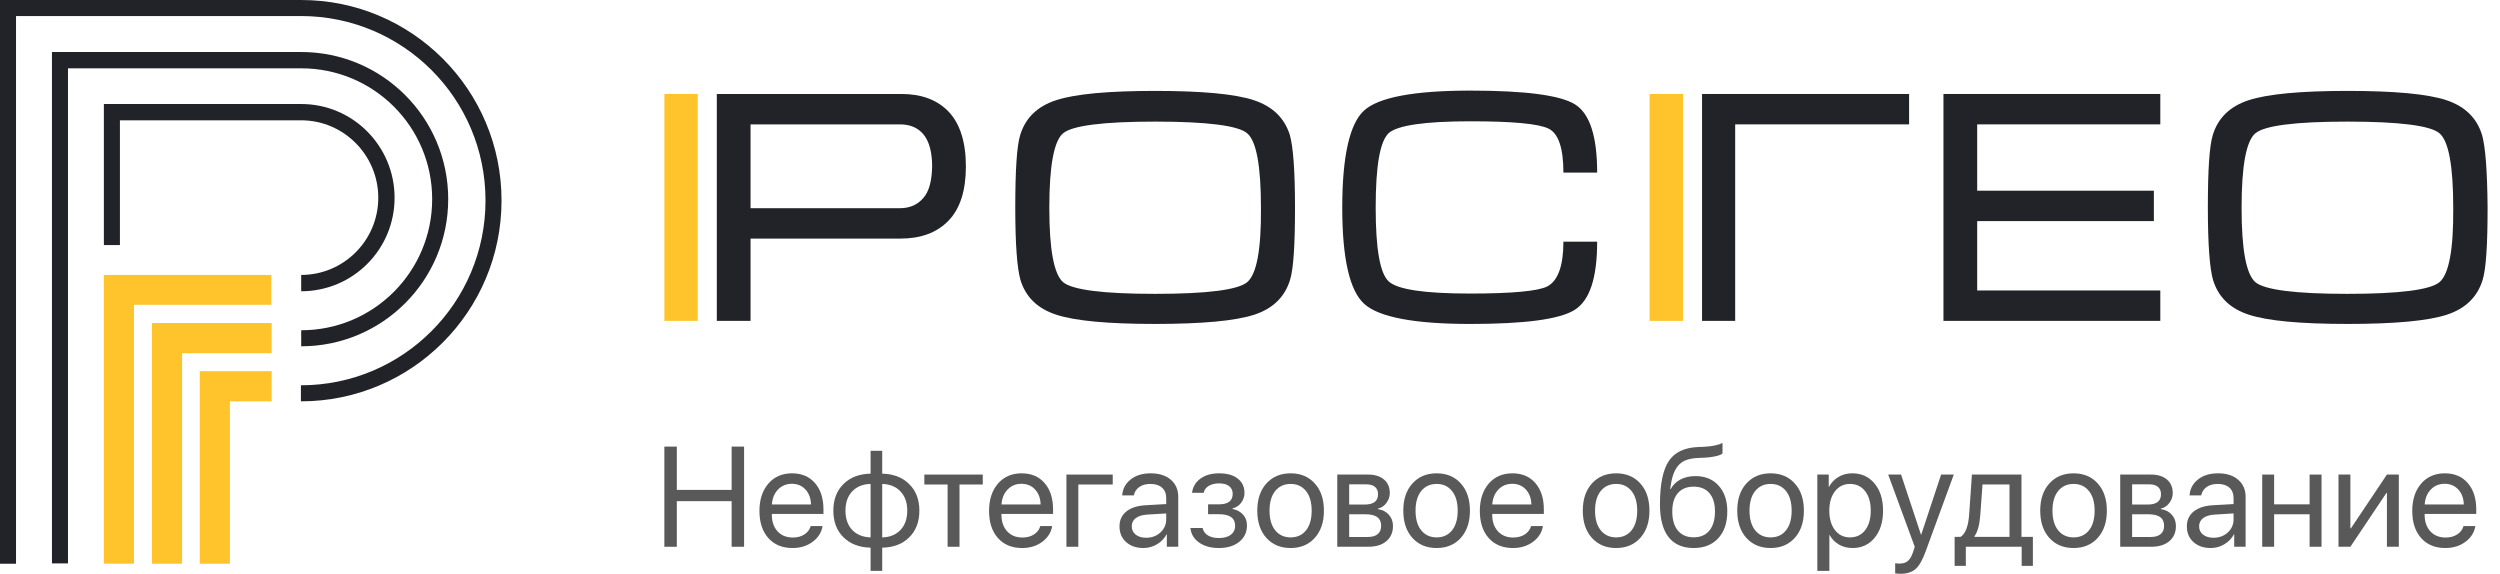 <svg width="183" height="42" viewBox="0 0 183 42" fill="none" xmlns="http://www.w3.org/2000/svg">
<path d="M54.467 40.023H53.555V36.685H49.543V40.023H48.631V32.691H49.543V35.861H53.555V32.691H54.467V40.023Z" fill="#595959"/>
<path d="M57.962 35.414C57.553 35.414 57.214 35.556 56.944 35.841C56.677 36.122 56.53 36.485 56.503 36.929H59.365C59.355 36.481 59.222 36.117 58.965 35.836C58.708 35.555 58.374 35.414 57.962 35.414ZM59.345 38.509H60.211C60.133 38.977 59.89 39.361 59.482 39.663C59.076 39.964 58.588 40.115 58.018 40.115C57.265 40.115 56.672 39.871 56.24 39.383C55.807 38.895 55.591 38.235 55.591 37.401C55.591 36.575 55.807 35.909 56.24 35.404C56.675 34.899 57.255 34.647 57.977 34.647C58.686 34.647 59.247 34.886 59.659 35.363C60.071 35.841 60.277 36.481 60.277 37.284V37.62H56.498V37.67C56.498 38.179 56.636 38.585 56.913 38.89C57.19 39.195 57.565 39.347 58.038 39.347C58.369 39.347 58.651 39.271 58.884 39.119C59.117 38.966 59.271 38.763 59.345 38.509Z" fill="#595959"/>
<path d="M63.727 39.337V35.424C63.163 35.438 62.715 35.619 62.384 35.968C62.053 36.317 61.888 36.788 61.888 37.381C61.888 37.974 62.053 38.445 62.384 38.794C62.715 39.139 63.163 39.32 63.727 39.337ZM65.915 38.794C66.246 38.445 66.411 37.974 66.411 37.381C66.411 36.788 66.246 36.319 65.915 35.973C65.587 35.624 65.141 35.441 64.578 35.424V39.337C65.141 39.324 65.587 39.142 65.915 38.794ZM63.727 40.089C62.903 40.072 62.242 39.82 61.746 39.332C61.249 38.844 61.001 38.194 61.001 37.381C61.001 36.568 61.249 35.917 61.746 35.429C62.242 34.938 62.903 34.686 63.727 34.672V33.001H64.578V34.672C65.398 34.689 66.057 34.943 66.553 35.435C67.049 35.922 67.298 36.571 67.298 37.381C67.298 38.194 67.049 38.846 66.553 39.337C66.057 39.825 65.398 40.076 64.578 40.089V41.787H63.727V40.089Z" fill="#595959"/>
<path d="M71.938 34.738V35.465H70.236V40.023H69.365V35.465H67.662V34.738H71.938Z" fill="#595959"/>
<path d="M74.769 35.414C74.361 35.414 74.021 35.556 73.751 35.841C73.484 36.122 73.338 36.485 73.311 36.929H76.173C76.162 36.481 76.029 36.117 75.772 35.836C75.516 35.555 75.181 35.414 74.769 35.414ZM76.152 38.509H77.019C76.941 38.977 76.698 39.361 76.289 39.663C75.884 39.964 75.396 40.115 74.825 40.115C74.072 40.115 73.479 39.871 73.047 39.383C72.615 38.895 72.399 38.235 72.399 37.401C72.399 36.575 72.615 35.909 73.047 35.404C73.483 34.899 74.062 34.647 74.785 34.647C75.494 34.647 76.054 34.886 76.466 35.363C76.878 35.841 77.084 36.481 77.084 37.284V37.62H73.305V37.67C73.305 38.179 73.444 38.585 73.721 38.89C73.998 39.195 74.373 39.347 74.845 39.347C75.176 39.347 75.458 39.271 75.691 39.119C75.924 38.966 76.078 38.763 76.152 38.509Z" fill="#595959"/>
<path d="M81.451 35.465H78.933V40.023H78.062V34.738H81.451V35.465Z" fill="#595959"/>
<path d="M83.897 39.363C84.313 39.363 84.661 39.234 84.941 38.977C85.225 38.716 85.367 38.395 85.367 38.016V37.584L83.958 37.67C83.604 37.694 83.329 37.781 83.133 37.93C82.94 38.079 82.844 38.279 82.844 38.529C82.844 38.78 82.94 38.982 83.133 39.134C83.325 39.286 83.58 39.363 83.897 39.363ZM83.7 40.115C83.177 40.115 82.753 39.969 82.428 39.678C82.108 39.386 81.947 39.004 81.947 38.529C81.947 38.075 82.113 37.713 82.444 37.442C82.778 37.171 83.249 37.018 83.857 36.984L85.367 36.898V36.456C85.367 36.134 85.265 35.882 85.063 35.699C84.86 35.516 84.576 35.424 84.212 35.424C83.877 35.424 83.605 35.499 83.396 35.648C83.187 35.794 83.053 35.999 82.996 36.263H82.145C82.175 35.792 82.378 35.406 82.753 35.104C83.131 34.799 83.624 34.647 84.232 34.647C84.85 34.647 85.34 34.803 85.701 35.114C86.066 35.426 86.248 35.844 86.248 36.37V40.023H85.412V39.114H85.392C85.233 39.415 85 39.657 84.693 39.84C84.385 40.023 84.055 40.115 83.7 40.115Z" fill="#595959"/>
<path d="M89.221 40.115C88.641 40.115 88.159 39.983 87.778 39.718C87.396 39.451 87.183 39.095 87.139 38.651H88.031C88.082 38.882 88.21 39.061 88.416 39.19C88.625 39.319 88.894 39.383 89.221 39.383C89.596 39.383 89.888 39.303 90.098 39.144C90.307 38.982 90.412 38.768 90.412 38.504C90.412 38.209 90.314 37.992 90.118 37.853C89.922 37.711 89.623 37.64 89.221 37.64H88.431V36.918H89.221C89.897 36.918 90.234 36.661 90.234 36.146C90.234 35.916 90.15 35.731 89.981 35.592C89.816 35.453 89.569 35.384 89.242 35.384C88.931 35.384 88.674 35.446 88.472 35.572C88.269 35.697 88.149 35.865 88.112 36.075H87.256C87.313 35.638 87.519 35.291 87.874 35.033C88.229 34.776 88.684 34.647 89.242 34.647C89.829 34.647 90.285 34.777 90.609 35.038C90.934 35.296 91.096 35.641 91.096 36.075C91.096 36.346 91.015 36.588 90.853 36.801C90.694 37.015 90.484 37.152 90.224 37.213V37.254C90.566 37.328 90.826 37.472 91.004 37.686C91.187 37.896 91.278 38.155 91.278 38.463C91.278 38.958 91.089 39.358 90.711 39.663C90.336 39.964 89.839 40.115 89.221 40.115Z" fill="#595959"/>
<path d="M94.474 40.115C93.738 40.115 93.147 39.869 92.701 39.378C92.256 38.883 92.033 38.218 92.033 37.381C92.033 36.544 92.256 35.88 92.701 35.389C93.147 34.894 93.738 34.647 94.474 34.647C95.207 34.647 95.796 34.894 96.242 35.389C96.688 35.88 96.911 36.544 96.911 37.381C96.911 38.214 96.688 38.878 96.242 39.373C95.796 39.867 95.207 40.115 94.474 40.115ZM93.345 38.819C93.625 39.164 94.002 39.337 94.474 39.337C94.947 39.337 95.322 39.166 95.599 38.824C95.876 38.478 96.014 37.997 96.014 37.381C96.014 36.764 95.876 36.285 95.599 35.943C95.322 35.597 94.947 35.424 94.474 35.424C94.002 35.424 93.625 35.597 93.345 35.943C93.068 36.288 92.929 36.768 92.929 37.381C92.929 37.994 93.068 38.473 93.345 38.819Z" fill="#595959"/>
<path d="M100.021 35.455H98.76V36.934H99.889C100.545 36.934 100.872 36.683 100.872 36.182C100.872 35.948 100.8 35.768 100.654 35.643C100.509 35.518 100.298 35.455 100.021 35.455ZM99.96 37.645H98.76V39.307H100.117C100.435 39.307 100.678 39.237 100.847 39.098C101.016 38.956 101.1 38.751 101.1 38.484C101.1 37.925 100.72 37.645 99.96 37.645ZM97.888 40.023V34.738H100.143C100.636 34.738 101.024 34.859 101.308 35.099C101.591 35.34 101.733 35.67 101.733 36.09C101.733 36.358 101.649 36.602 101.48 36.822C101.315 37.042 101.11 37.178 100.867 37.228V37.269C101.198 37.316 101.463 37.452 101.662 37.676C101.865 37.899 101.966 38.175 101.966 38.504C101.966 38.971 101.804 39.342 101.48 39.617C101.159 39.888 100.718 40.023 100.158 40.023H97.888Z" fill="#595959"/>
<path d="M105.163 40.115C104.426 40.115 103.835 39.869 103.39 39.378C102.944 38.883 102.721 38.218 102.721 37.381C102.721 36.544 102.944 35.88 103.39 35.389C103.835 34.894 104.426 34.647 105.163 34.647C105.895 34.647 106.485 34.894 106.931 35.389C107.376 35.88 107.599 36.544 107.599 37.381C107.599 38.214 107.376 38.878 106.931 39.373C106.485 39.867 105.895 40.115 105.163 40.115ZM104.033 38.819C104.313 39.164 104.69 39.337 105.163 39.337C105.635 39.337 106.01 39.166 106.287 38.824C106.564 38.478 106.703 37.997 106.703 37.381C106.703 36.764 106.564 36.285 106.287 35.943C106.01 35.597 105.635 35.424 105.163 35.424C104.69 35.424 104.313 35.597 104.033 35.943C103.756 36.288 103.618 36.768 103.618 37.381C103.618 37.994 103.756 38.473 104.033 38.819Z" fill="#595959"/>
<path d="M110.694 35.414C110.286 35.414 109.946 35.556 109.676 35.841C109.409 36.122 109.262 36.485 109.235 36.929H112.097C112.087 36.481 111.954 36.117 111.697 35.836C111.441 35.555 111.106 35.414 110.694 35.414ZM112.077 38.509H112.943C112.866 38.977 112.623 39.361 112.214 39.663C111.809 39.964 111.321 40.115 110.75 40.115C109.997 40.115 109.404 39.871 108.972 39.383C108.54 38.895 108.324 38.235 108.324 37.401C108.324 36.575 108.54 35.909 108.972 35.404C109.408 34.899 109.987 34.647 110.709 34.647C111.419 34.647 111.979 34.886 112.391 35.363C112.803 35.841 113.009 36.481 113.009 37.284V37.62H109.23V37.67C109.23 38.179 109.369 38.585 109.646 38.89C109.923 39.195 110.297 39.347 110.77 39.347C111.101 39.347 111.383 39.271 111.616 39.119C111.849 38.966 112.003 38.763 112.077 38.509Z" fill="#595959"/>
<path d="M118.303 40.115C117.566 40.115 116.976 39.869 116.53 39.378C116.084 38.883 115.861 38.218 115.861 37.381C115.861 36.544 116.084 35.88 116.53 35.389C116.976 34.894 117.566 34.647 118.303 34.647C119.035 34.647 119.625 34.894 120.071 35.389C120.516 35.88 120.739 36.544 120.739 37.381C120.739 38.214 120.516 38.878 120.071 39.373C119.625 39.867 119.035 40.115 118.303 40.115ZM117.173 38.819C117.453 39.164 117.83 39.337 118.303 39.337C118.775 39.337 119.15 39.166 119.427 38.824C119.704 38.478 119.843 37.997 119.843 37.381C119.843 36.764 119.704 36.285 119.427 35.943C119.15 35.597 118.775 35.424 118.303 35.424C117.83 35.424 117.453 35.597 117.173 35.943C116.896 36.288 116.758 36.768 116.758 37.381C116.758 37.994 116.896 38.473 117.173 38.819Z" fill="#595959"/>
<path d="M123.976 40.115C123.166 40.115 122.551 39.845 122.132 39.307C121.717 38.768 121.509 37.975 121.509 36.929C121.509 35.462 121.724 34.403 122.152 33.752C122.585 33.102 123.309 32.758 124.326 32.721L124.716 32.706C125.33 32.675 125.788 32.58 126.088 32.421V33.194C126.004 33.272 125.837 33.339 125.587 33.397C125.337 33.454 125.06 33.49 124.756 33.504L124.366 33.519C123.998 33.532 123.691 33.583 123.444 33.671C123.201 33.759 122.998 33.9 122.836 34.093C122.678 34.286 122.554 34.517 122.467 34.784C122.379 35.048 122.308 35.387 122.254 35.8H122.294C122.463 35.492 122.705 35.257 123.019 35.094C123.336 34.931 123.699 34.85 124.108 34.85C124.82 34.85 125.386 35.084 125.805 35.551C126.227 36.016 126.438 36.642 126.438 37.432C126.438 38.262 126.218 38.917 125.779 39.398C125.34 39.876 124.739 40.115 123.976 40.115ZM122.821 38.839C123.095 39.168 123.48 39.332 123.976 39.332C124.473 39.332 124.856 39.168 125.126 38.839C125.4 38.507 125.536 38.038 125.536 37.432C125.536 36.856 125.4 36.41 125.126 36.095C124.856 35.78 124.473 35.623 123.976 35.623C123.48 35.623 123.095 35.78 122.821 36.095C122.548 36.41 122.411 36.856 122.411 37.432C122.411 38.038 122.548 38.507 122.821 38.839Z" fill="#595959"/>
<path d="M129.609 40.115C128.873 40.115 128.282 39.869 127.836 39.378C127.39 38.883 127.167 38.218 127.167 37.381C127.167 36.544 127.39 35.88 127.836 35.389C128.282 34.894 128.873 34.647 129.609 34.647C130.342 34.647 130.931 34.894 131.377 35.389C131.823 35.88 132.045 36.544 132.045 37.381C132.045 38.214 131.823 38.878 131.377 39.373C130.931 39.867 130.342 40.115 129.609 40.115ZM128.479 38.819C128.76 39.164 129.136 39.337 129.609 39.337C130.082 39.337 130.457 39.166 130.734 38.824C131.01 38.478 131.149 37.997 131.149 37.381C131.149 36.764 131.01 36.285 130.734 35.943C130.457 35.597 130.082 35.424 129.609 35.424C129.136 35.424 128.76 35.597 128.479 35.943C128.202 36.288 128.064 36.768 128.064 37.381C128.064 37.994 128.202 38.473 128.479 38.819Z" fill="#595959"/>
<path d="M135.586 34.647C136.262 34.647 136.805 34.896 137.217 35.394C137.633 35.892 137.84 36.554 137.84 37.381C137.84 38.204 137.634 38.866 137.222 39.368C136.81 39.866 136.272 40.115 135.607 40.115C135.235 40.115 134.902 40.03 134.609 39.861C134.315 39.691 134.089 39.459 133.93 39.164H133.91V41.787H133.028V34.738H133.864V35.633H133.884C134.05 35.328 134.281 35.087 134.578 34.911C134.875 34.735 135.211 34.647 135.586 34.647ZM135.414 39.337C135.883 39.337 136.255 39.161 136.528 38.809C136.802 38.456 136.939 37.98 136.939 37.381C136.939 36.781 136.802 36.305 136.528 35.953C136.255 35.601 135.883 35.424 135.414 35.424C134.962 35.424 134.597 35.604 134.32 35.963C134.043 36.322 133.905 36.795 133.905 37.381C133.905 37.97 134.043 38.445 134.32 38.804C134.597 39.159 134.962 39.337 135.414 39.337Z" fill="#595959"/>
<path d="M139.107 42C138.948 42 138.822 41.99 138.727 41.97V41.228C138.808 41.245 138.923 41.253 139.071 41.253C139.318 41.253 139.515 41.187 139.664 41.055C139.813 40.926 139.938 40.708 140.039 40.399L140.16 40.028L138.215 34.738H139.158L140.616 39.139H140.632L142.09 34.738H143.017L140.946 40.394C140.719 41.011 140.475 41.433 140.211 41.66C139.951 41.887 139.583 42 139.107 42Z" fill="#595959"/>
<path d="M147.095 39.297V35.465H145.12L144.958 37.691C144.907 38.416 144.763 38.938 144.527 39.256V39.297H147.095ZM143.899 41.421H143.078V39.297H143.519C143.874 39.063 144.081 38.521 144.142 37.67L144.345 34.738H147.972V39.297H148.807V41.421H147.987V40.023H143.899V41.421Z" fill="#595959"/>
<path d="M151.786 40.115C151.05 40.115 150.459 39.869 150.013 39.378C149.567 38.883 149.344 38.218 149.344 37.381C149.344 36.544 149.567 35.88 150.013 35.389C150.459 34.894 151.05 34.647 151.786 34.647C152.519 34.647 153.108 34.894 153.554 35.389C154 35.88 154.222 36.544 154.222 37.381C154.222 38.214 154 38.878 153.554 39.373C153.108 39.867 152.519 40.115 151.786 40.115ZM150.656 38.819C150.937 39.164 151.313 39.337 151.786 39.337C152.259 39.337 152.634 39.166 152.91 38.824C153.187 38.478 153.326 37.997 153.326 37.381C153.326 36.764 153.187 36.285 152.91 35.943C152.634 35.597 152.259 35.424 151.786 35.424C151.313 35.424 150.937 35.597 150.656 35.943C150.379 36.288 150.241 36.768 150.241 37.381C150.241 37.994 150.379 38.473 150.656 38.819Z" fill="#595959"/>
<path d="M157.333 35.455H156.071V36.934H157.201C157.856 36.934 158.184 36.683 158.184 36.182C158.184 35.948 158.111 35.768 157.966 35.643C157.821 35.518 157.61 35.455 157.333 35.455ZM157.272 37.645H156.071V39.307H157.429C157.746 39.307 157.99 39.237 158.158 39.098C158.327 38.956 158.412 38.751 158.412 38.484C158.412 37.925 158.032 37.645 157.272 37.645ZM155.2 40.023V34.738H157.454C157.947 34.738 158.336 34.859 158.619 35.099C158.903 35.34 159.045 35.67 159.045 36.09C159.045 36.358 158.96 36.602 158.792 36.822C158.626 37.042 158.422 37.178 158.179 37.228V37.269C158.51 37.316 158.775 37.452 158.974 37.676C159.177 37.899 159.278 38.175 159.278 38.504C159.278 38.971 159.116 39.342 158.792 39.617C158.471 39.888 158.03 40.023 157.469 40.023H155.2Z" fill="#595959"/>
<path d="M162.028 39.363C162.444 39.363 162.792 39.234 163.072 38.977C163.356 38.716 163.497 38.395 163.497 38.016V37.584L162.089 37.67C161.735 37.694 161.459 37.781 161.264 37.93C161.071 38.079 160.975 38.279 160.975 38.529C160.975 38.78 161.071 38.982 161.264 39.134C161.456 39.286 161.711 39.363 162.028 39.363ZM161.831 40.115C161.307 40.115 160.884 39.969 160.559 39.678C160.239 39.386 160.078 39.004 160.078 38.529C160.078 38.075 160.244 37.713 160.575 37.442C160.909 37.171 161.38 37.018 161.988 36.984L163.497 36.898V36.456C163.497 36.134 163.396 35.882 163.194 35.699C162.991 35.516 162.707 35.424 162.342 35.424C162.008 35.424 161.736 35.499 161.527 35.648C161.318 35.794 161.184 35.999 161.127 36.263H160.276C160.306 35.792 160.509 35.406 160.884 35.104C161.262 34.799 161.755 34.647 162.363 34.647C162.981 34.647 163.47 34.803 163.832 35.114C164.196 35.426 164.379 35.844 164.379 36.37V40.023H163.543V39.114H163.523C163.364 39.415 163.131 39.657 162.824 39.84C162.516 40.023 162.185 40.115 161.831 40.115Z" fill="#595959"/>
<path d="M169.064 40.023V37.645H166.466V40.023H165.595V34.738H166.466V36.918H169.064V34.738H169.936V40.023H169.064Z" fill="#595959"/>
<path d="M172.048 40.023H171.177V34.738H172.048V38.672H172.089L174.723 34.738H175.594V40.023H174.723V36.09H174.682L172.048 40.023Z" fill="#595959"/>
<path d="M178.947 35.414C178.539 35.414 178.199 35.556 177.929 35.841C177.662 36.122 177.515 36.485 177.488 36.929H180.35C180.34 36.481 180.207 36.117 179.95 35.836C179.694 35.555 179.359 35.414 178.947 35.414ZM180.33 38.509H181.196C181.119 38.977 180.876 39.361 180.467 39.663C180.062 39.964 179.574 40.115 179.003 40.115C178.25 40.115 177.657 39.871 177.225 39.383C176.793 38.895 176.577 38.235 176.577 37.401C176.577 36.575 176.793 35.909 177.225 35.404C177.661 34.899 178.24 34.647 178.963 34.647C179.672 34.647 180.232 34.886 180.644 35.363C181.056 35.841 181.262 36.481 181.262 37.284V37.62H177.483V37.67C177.483 38.179 177.622 38.585 177.899 38.89C178.176 39.195 178.551 39.347 179.023 39.347C179.354 39.347 179.636 39.271 179.869 39.119C180.102 38.966 180.256 38.763 180.33 38.509Z" fill="#595959"/>
<path d="M65.988 6.879H52.471V23.488H54.941V17.465H65.898C67.403 17.465 68.57 17.038 69.423 16.161C70.276 15.285 70.703 13.959 70.703 12.183C70.703 10.408 70.276 9.059 69.446 8.183C68.615 7.306 67.447 6.879 65.988 6.879ZM67.582 14.498C67.156 14.993 66.594 15.24 65.876 15.24H54.941V9.104H65.876C66.617 9.104 67.2 9.351 67.605 9.846C68.009 10.34 68.233 11.127 68.233 12.183C68.211 13.24 68.009 14.026 67.582 14.498Z" fill="#222328"/>
<path d="M91.764 7.328C90.394 6.879 87.992 6.654 84.556 6.654C81.121 6.654 78.718 6.879 77.326 7.328C75.934 7.778 75.059 8.632 74.677 9.89C74.43 10.7 74.318 12.475 74.318 15.194C74.318 17.869 74.452 19.644 74.699 20.498C75.081 21.735 75.934 22.589 77.326 23.038C78.696 23.488 81.098 23.712 84.556 23.712C88.014 23.712 90.416 23.488 91.808 23.038C93.178 22.589 94.054 21.735 94.436 20.476C94.683 19.667 94.795 17.914 94.795 15.194C94.795 12.498 94.66 10.722 94.413 9.868C94.009 8.609 93.133 7.778 91.764 7.328ZM91.292 20.656C90.618 21.218 88.373 21.51 84.556 21.51C80.739 21.51 78.494 21.218 77.82 20.656C77.147 20.071 76.81 18.273 76.81 15.217C76.81 12.138 77.147 10.317 77.82 9.756C78.494 9.194 80.739 8.902 84.556 8.902C88.373 8.902 90.641 9.194 91.292 9.756C91.966 10.317 92.302 12.138 92.302 15.217C92.325 18.273 91.988 20.071 91.292 20.656Z" fill="#222328"/>
<path d="M107.638 8.879C110.737 8.879 112.645 9.059 113.364 9.419C114.082 9.778 114.442 10.857 114.442 12.633H116.912C116.912 9.981 116.373 8.318 115.295 7.643C114.217 6.969 111.658 6.632 107.616 6.632C103.507 6.632 100.903 7.126 99.847 8.093C98.792 9.059 98.253 11.441 98.253 15.195C98.253 18.926 98.792 21.285 99.87 22.252C100.947 23.218 103.53 23.713 107.616 23.713C111.613 23.713 114.172 23.376 115.272 22.679C116.373 21.982 116.912 20.341 116.912 17.689H114.442C114.442 19.465 114.038 20.566 113.252 20.971C112.578 21.308 110.692 21.488 107.616 21.488C104.293 21.488 102.317 21.195 101.666 20.611C101.015 20.027 100.7 18.229 100.7 15.195C100.7 12.138 101.015 10.318 101.666 9.733C102.317 9.172 104.315 8.879 107.638 8.879Z" fill="#222328"/>
<path d="M124.59 23.488H127.015V9.104H139.746V6.879H124.59V23.488Z" fill="#222328"/>
<path d="M142.261 23.488H158.135V21.263H144.73V16.184H157.663V13.959H144.73V9.104H158.135V6.879H142.261V23.488Z" fill="#222328"/>
<path d="M181.688 9.89C181.306 8.632 180.43 7.778 179.061 7.328C177.691 6.879 175.289 6.654 171.853 6.654C168.418 6.654 166.015 6.879 164.623 7.328C163.231 7.778 162.356 8.632 161.974 9.89C161.727 10.7 161.615 12.475 161.615 15.194C161.615 17.869 161.749 19.644 161.996 20.498C162.378 21.735 163.231 22.589 164.623 23.038C165.993 23.488 168.395 23.712 171.853 23.712C175.311 23.712 177.713 23.488 179.106 23.038C180.475 22.589 181.351 21.735 181.733 20.476C181.98 19.667 182.092 17.914 182.092 15.194C182.069 12.52 181.935 10.744 181.688 9.89ZM178.567 20.656C177.893 21.218 175.648 21.51 171.831 21.51C168.014 21.51 165.768 21.218 165.095 20.656C164.421 20.071 164.084 18.273 164.084 15.217C164.084 12.138 164.421 10.317 165.095 9.756C165.768 9.194 168.014 8.902 171.831 8.902C175.648 8.902 177.916 9.194 178.567 9.756C179.24 10.317 179.577 12.138 179.577 15.217C179.6 18.273 179.263 20.071 178.567 20.656Z" fill="#222328"/>
<path d="M123.199 6.879H120.751V23.488H123.199V6.879Z" fill="#FFC42C"/>
<path d="M51.079 6.879H48.632V23.488H51.079V6.879Z" fill="#FFC42C"/>
<path d="M9.809 22.311H19.862V20.125H9.809H7.604V22.311V41.262H9.809V22.311Z" fill="#FFC42C"/>
<path d="M11.125 23.648V25.855V41.263H13.329V25.855H19.883V23.648H13.329H11.125Z" fill="#FFC42C"/>
<path d="M14.624 27.171V29.378V41.263H16.828V29.378H19.883V27.171H16.828H14.624Z" fill="#FFC42C"/>
<path d="M22.048 5.001C27.347 5.001 31.635 9.273 31.635 14.578C31.635 19.882 27.347 24.175 22.048 24.175V25.349C27.994 25.349 32.809 20.53 32.809 14.578C32.809 8.625 27.994 3.807 22.048 3.807H4.996H4.207H3.803V41.242H4.976V5.001H22.048Z" fill="#222328"/>
<path d="M22.047 8.807C25.162 8.807 27.69 11.358 27.69 14.476C27.69 17.595 25.162 20.125 22.047 20.125V21.32C25.829 21.32 28.883 18.263 28.883 14.476C28.883 10.69 25.829 7.613 22.047 7.613H8.798H8.029H7.604V17.939H8.778V8.807H22.047Z" fill="#222328"/>
<path d="M22.047 0H0.587H0V41.263H1.173V1.174H22.027C29.491 1.174 35.539 7.208 35.539 14.679C35.539 22.15 29.491 28.203 22.027 28.203V29.378C30.138 29.378 36.712 22.798 36.712 14.679C36.712 6.56 30.138 0 22.047 0Z" fill="#222328"/>
</svg>
